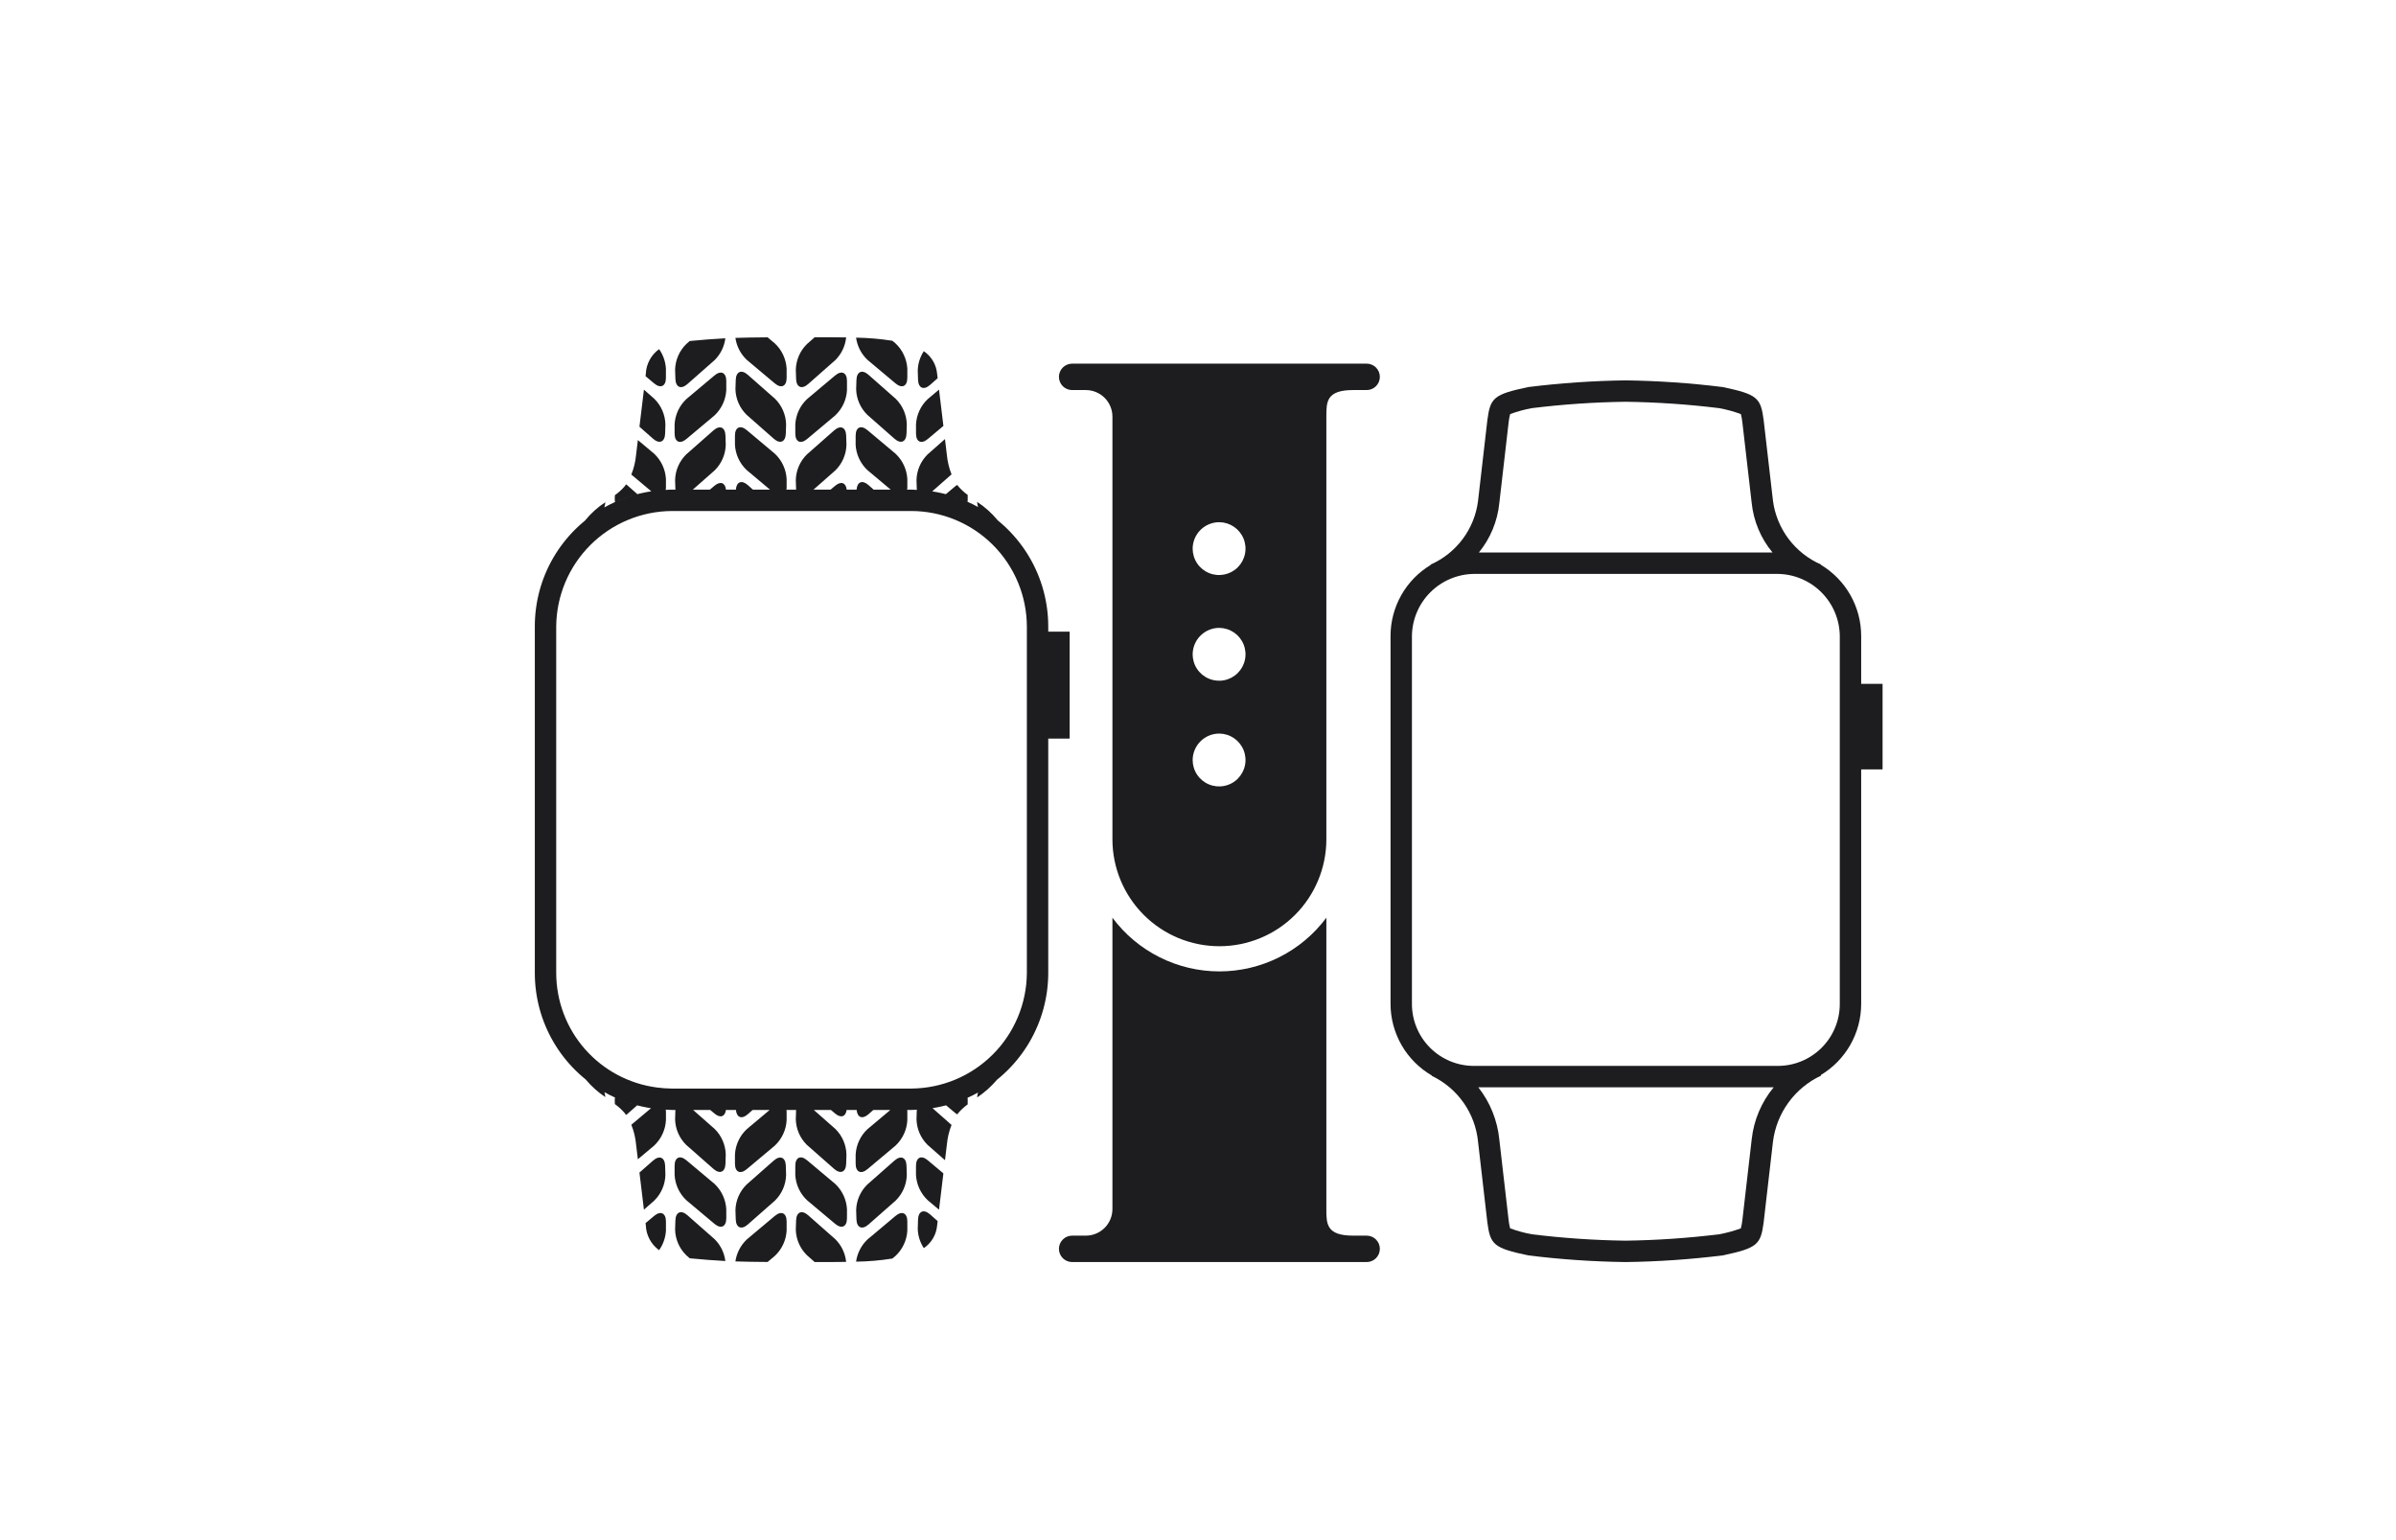 <svg width="112" height="72" viewBox="0 0 112 72" fill="none" xmlns="http://www.w3.org/2000/svg">
<g clip-path="url(#clip0_12_26)">
<path d="M50.125 18.235H50.75C50.913 18.234 51.075 18.266 51.226 18.327C51.377 18.389 51.515 18.479 51.631 18.594C51.747 18.709 51.839 18.845 51.903 18.996C51.966 19.146 51.999 19.308 52 19.471V39.235C52 40.561 52.527 41.833 53.465 42.771C54.402 43.709 55.674 44.235 57 44.235C58.326 44.235 59.598 43.709 60.536 42.771C61.473 41.833 62 40.561 62 39.235V19.471C62 18.788 62 18.235 63.25 18.235H63.875C63.957 18.236 64.038 18.221 64.114 18.191C64.19 18.16 64.259 18.115 64.317 18.057C64.375 18 64.421 17.931 64.453 17.856C64.484 17.78 64.501 17.7 64.501 17.618C64.501 17.536 64.484 17.455 64.453 17.38C64.421 17.304 64.375 17.236 64.317 17.178C64.259 17.121 64.19 17.075 64.114 17.045C64.038 17.014 63.957 16.999 63.875 17H50.125C50.043 16.999 49.962 17.014 49.886 17.045C49.81 17.075 49.741 17.121 49.683 17.178C49.625 17.236 49.579 17.304 49.547 17.38C49.516 17.455 49.499 17.536 49.499 17.618C49.499 17.7 49.516 17.78 49.547 17.856C49.579 17.931 49.625 18 49.683 18.057C49.741 18.115 49.81 18.16 49.886 18.191C49.962 18.221 50.043 18.236 50.125 18.235V18.235ZM57 24.412C57.244 24.415 57.481 24.49 57.682 24.627C57.884 24.765 58.04 24.959 58.131 25.184C58.222 25.41 58.245 25.658 58.195 25.897C58.146 26.136 58.027 26.355 57.854 26.526C57.681 26.697 57.46 26.813 57.221 26.86C56.982 26.906 56.734 26.881 56.509 26.787C56.284 26.693 56.092 26.535 55.957 26.332C55.822 26.129 55.75 25.891 55.75 25.647C55.751 25.484 55.784 25.323 55.847 25.172C55.911 25.022 56.003 24.885 56.119 24.771C56.235 24.656 56.373 24.565 56.524 24.504C56.675 24.442 56.837 24.411 57 24.412V24.412ZM57 29.353C57.244 29.356 57.481 29.431 57.682 29.568C57.884 29.706 58.04 29.9 58.131 30.126C58.222 30.352 58.245 30.599 58.195 30.838C58.146 31.077 58.027 31.296 57.854 31.467C57.681 31.638 57.46 31.755 57.221 31.801C56.982 31.848 56.734 31.822 56.509 31.728C56.284 31.634 56.092 31.476 55.957 31.273C55.822 31.07 55.75 30.832 55.75 30.588C55.752 30.259 55.885 29.943 56.119 29.712C56.354 29.48 56.67 29.351 57 29.353V29.353ZM57 34.294C57.244 34.297 57.481 34.372 57.682 34.509C57.884 34.647 58.04 34.841 58.131 35.067C58.222 35.293 58.245 35.541 58.195 35.779C58.146 36.018 58.027 36.237 57.854 36.408C57.681 36.58 57.46 36.696 57.221 36.742C56.982 36.789 56.734 36.763 56.509 36.669C56.284 36.575 56.092 36.417 55.957 36.214C55.822 36.011 55.75 35.773 55.75 35.529C55.752 35.2 55.885 34.885 56.119 34.653C56.354 34.421 56.67 34.292 57 34.294V34.294ZM63.875 57.765H63.25C62 57.765 62 57.212 62 56.529V42.903C61.419 43.682 60.665 44.314 59.797 44.749C58.929 45.185 57.971 45.412 57 45.412C56.029 45.412 55.071 45.185 54.203 44.749C53.335 44.314 52.581 43.682 52 42.903V56.529C51.999 56.693 51.966 56.854 51.903 57.004C51.839 57.155 51.747 57.291 51.631 57.406C51.515 57.521 51.377 57.611 51.226 57.673C51.075 57.734 50.913 57.766 50.75 57.765H50.125C50.043 57.764 49.962 57.779 49.886 57.809C49.81 57.84 49.741 57.885 49.683 57.943C49.625 58 49.579 58.069 49.547 58.144C49.516 58.22 49.499 58.301 49.499 58.382C49.499 58.464 49.516 58.545 49.547 58.621C49.579 58.696 49.625 58.764 49.683 58.822C49.741 58.879 49.81 58.925 49.886 58.955C49.962 58.986 50.043 59.001 50.125 59H63.875C63.957 59.001 64.038 58.986 64.114 58.955C64.19 58.925 64.259 58.879 64.317 58.822C64.375 58.764 64.421 58.696 64.453 58.621C64.484 58.545 64.501 58.464 64.501 58.382C64.501 58.301 64.484 58.22 64.453 58.144C64.421 58.069 64.375 58 64.317 57.943C64.259 57.885 64.19 57.84 64.114 57.809C64.038 57.779 63.957 57.764 63.875 57.765V57.765Z" fill="#1D1D1F"/>
<path d="M87 31.969V29.726C86.999 29.057 86.825 28.4 86.496 27.819C86.166 27.237 85.692 26.751 85.119 26.406L85.123 26.391C84.524 26.13 84.003 25.718 83.609 25.197C83.216 24.675 82.963 24.061 82.877 23.413L82.44 19.627C82.304 18.588 82.133 18.435 80.533 18.095C79.023 17.907 77.505 17.803 75.984 17.782C74.463 17.803 72.944 17.907 71.435 18.095C69.834 18.435 69.664 18.588 69.528 19.627L69.091 23.413C69.011 24.058 68.765 24.672 68.377 25.194C67.989 25.716 67.472 26.128 66.877 26.391L66.881 26.407C66.308 26.751 65.834 27.238 65.504 27.819C65.175 28.401 65.001 29.057 65 29.726V46.933C65.001 47.612 65.181 48.278 65.52 48.866C65.86 49.453 66.348 49.942 66.935 50.282L66.932 50.297C67.526 50.581 68.036 51.012 68.414 51.55C68.792 52.089 69.025 52.715 69.09 53.37L69.527 57.156C69.663 58.194 69.834 58.348 71.434 58.688C72.944 58.876 74.462 58.98 75.983 59C77.504 58.98 79.023 58.876 80.532 58.688C82.133 58.347 82.303 58.194 82.44 57.155L82.877 53.37C82.96 52.708 83.21 52.078 83.603 51.539C83.996 50.999 84.519 50.568 85.123 50.286L85.114 50.256C85.688 49.912 86.163 49.425 86.494 48.843C86.825 48.261 86.999 47.603 87 46.933V35.969H88V31.969H87ZM86 35.969V46.933C86 47.702 85.695 48.438 85.152 48.981C84.609 49.525 83.872 49.83 83.104 49.83H68.896C68.128 49.83 67.391 49.525 66.848 48.981C66.305 48.438 66 47.702 66 46.933V29.726C66.011 28.961 66.319 28.23 66.86 27.69C67.401 27.149 68.131 26.84 68.896 26.83H83.104C83.869 26.84 84.599 27.149 85.14 27.69C85.681 28.23 85.99 28.961 86 29.726V35.969ZM81.376 57.424C81.048 57.545 80.71 57.638 80.365 57.701C78.911 57.88 77.448 57.98 75.983 58C74.518 57.98 73.056 57.88 71.602 57.701C71.257 57.638 70.919 57.545 70.59 57.424C70.557 57.298 70.534 57.17 70.52 57.041L70.086 53.278C69.999 52.385 69.657 51.535 69.103 50.83H82.91C82.338 51.52 81.981 52.363 81.883 53.255L81.448 57.025C81.434 57.16 81.41 57.293 81.376 57.424V57.424ZM70.591 19.358C70.919 19.237 71.257 19.145 71.602 19.081C73.056 18.902 74.518 18.802 75.983 18.782C77.448 18.802 78.911 18.902 80.365 19.081C80.71 19.145 81.048 19.237 81.376 19.358C81.41 19.484 81.433 19.612 81.446 19.742L81.881 23.505C81.968 24.359 82.307 25.169 82.856 25.829H69.129C69.666 25.172 69.998 24.372 70.084 23.527L70.519 19.758C70.532 19.623 70.556 19.489 70.591 19.358V19.358Z" fill="#1D1D1F"/>
<path d="M36.771 57.101L36.771 57.528C36.747 57.978 36.55 58.402 36.221 58.711L35.881 58.996C35.266 58.992 34.787 58.983 34.376 58.97C34.433 58.579 34.619 58.219 34.905 57.946L36.218 56.844C36.522 56.589 36.77 56.705 36.771 57.101ZM34.955 57.245L36.229 56.123C36.55 55.806 36.735 55.377 36.746 54.927L36.733 54.5C36.72 54.104 36.467 53.995 36.17 54.256L34.896 55.379C34.575 55.695 34.389 56.124 34.378 56.574L34.392 57.002C34.404 57.397 34.657 57.507 34.955 57.245V57.245ZM36.761 51.889H35.978L34.905 52.79C34.576 53.099 34.379 53.523 34.355 53.973V54.4C34.355 54.796 34.604 54.912 34.907 54.657L36.221 53.555C36.549 53.246 36.746 52.822 36.771 52.372L36.77 51.944C36.768 51.926 36.765 51.907 36.761 51.889V51.889ZM34.955 52.089L35.182 51.889H34.401C34.433 52.242 34.671 52.339 34.955 52.089V52.089ZM33.933 51.889H33.197L33.398 52.056C33.672 52.288 33.893 52.201 33.933 51.889ZM32.075 53.522L33.349 54.644C33.646 54.906 33.899 54.796 33.912 54.401L33.925 53.973C33.914 53.523 33.728 53.094 33.408 52.778L32.399 51.889H31.573L31.571 51.899L31.557 52.326C31.568 52.777 31.754 53.205 32.075 53.522V53.522ZM32.086 54.243C31.783 53.988 31.534 54.104 31.534 54.5V54.927C31.558 55.377 31.755 55.801 32.084 56.11L33.397 57.213C33.7 57.467 33.949 57.352 33.95 56.956L33.95 56.528C33.925 56.078 33.728 55.654 33.4 55.345L32.086 54.243ZM32.133 56.811C31.836 56.549 31.583 56.659 31.571 57.055L31.557 57.482C31.568 57.933 31.754 58.361 32.075 58.678L32.24 58.824C32.853 58.881 33.327 58.922 33.906 58.951C33.857 58.566 33.682 58.208 33.408 57.934L32.133 56.811ZM30.576 56.844L30.176 57.18L30.189 57.285C30.197 57.513 30.258 57.736 30.365 57.937C30.473 58.138 30.625 58.311 30.81 58.444C31 58.175 31.111 57.857 31.129 57.528V57.101C31.128 56.705 30.879 56.589 30.576 56.844V56.844ZM31.104 54.927L31.091 54.5C31.078 54.104 30.825 53.995 30.528 54.256L29.891 54.817L30.1 56.551L30.587 56.123C30.907 55.806 31.093 55.377 31.104 54.927V54.927ZM31.116 51.874C30.887 51.865 30.659 51.842 30.432 51.808L29.511 52.581C29.63 52.875 29.704 53.185 29.733 53.5L29.817 54.195L30.579 53.555C30.907 53.246 31.104 52.822 31.129 52.372V51.944C31.126 51.921 31.122 51.898 31.116 51.874ZM28.748 51.308C28.745 51.344 28.735 51.384 28.736 51.418L28.742 51.615C28.913 51.737 29.068 51.88 29.205 52.038C29.226 52.065 29.24 52.094 29.259 52.121C29.277 52.112 29.295 52.101 29.312 52.089L29.782 51.675C29.428 51.583 29.081 51.46 28.748 51.308V51.308ZM27.377 50.463C27.642 50.781 27.952 51.059 28.297 51.288C28.288 51.21 28.274 51.133 28.253 51.058C27.945 50.884 27.652 50.685 27.377 50.463V50.463ZM45.675 51.305C46.022 51.074 46.334 50.796 46.604 50.478C46.325 50.702 46.027 50.903 45.715 51.078C45.696 51.152 45.682 51.228 45.675 51.305V51.305ZM44.225 51.673L44.682 52.056C44.704 52.071 44.727 52.085 44.752 52.096C44.766 52.078 44.775 52.056 44.789 52.038C44.921 51.884 45.071 51.747 45.234 51.628V51.371C45.234 51.355 45.228 51.336 45.227 51.32C44.904 51.465 44.568 51.583 44.224 51.673H44.225ZM42.86 51.876C42.86 51.885 42.855 51.889 42.855 51.898L42.842 52.326C42.853 52.776 43.038 53.205 43.359 53.522L44.173 54.238L44.262 53.5C44.29 53.188 44.364 52.881 44.48 52.59L43.589 51.804C43.347 51.842 43.104 51.866 42.86 51.876H42.86ZM42.818 54.5L42.817 54.927C42.842 55.378 43.039 55.801 43.367 56.11L43.894 56.552L44.098 54.854L43.37 54.243C43.067 53.988 42.819 54.104 42.818 54.5V54.5ZM42.913 57.016L42.9 57.443C42.908 57.766 43.006 58.079 43.183 58.349C43.36 58.23 43.507 58.072 43.615 57.888C43.723 57.704 43.788 57.498 43.806 57.286L43.83 57.084L43.476 56.772C43.179 56.51 42.926 56.62 42.913 57.016V57.016ZM41.86 56.844L40.547 57.947C40.258 58.222 40.072 58.587 40.017 58.981C40.586 58.974 41.154 58.925 41.716 58.835L41.863 58.711C42.192 58.402 42.389 57.979 42.413 57.528L42.413 57.101C42.412 56.705 42.164 56.589 41.86 56.844L41.86 56.844ZM40.597 57.245L41.871 56.123C42.192 55.806 42.377 55.378 42.388 54.927L42.375 54.5C42.362 54.104 42.109 53.995 41.812 54.256L40.538 55.379C40.217 55.696 40.032 56.124 40.02 56.575L40.034 57.002C40.046 57.397 40.3 57.507 40.597 57.245V57.245ZM42.403 51.889H41.62L40.547 52.79C40.218 53.099 40.022 53.523 39.997 53.973L39.997 54.4C39.998 54.796 40.246 54.912 40.55 54.657L41.863 53.555C42.192 53.246 42.389 52.822 42.413 52.372L42.413 51.945C42.41 51.926 42.407 51.907 42.403 51.889V51.889ZM40.597 52.089L40.824 51.889H40.043C40.075 52.242 40.313 52.339 40.597 52.089V52.089ZM39.575 51.889H38.84L39.039 52.057C39.315 52.288 39.535 52.201 39.575 51.889V51.889ZM37.717 53.522L38.991 54.644C39.288 54.906 39.541 54.797 39.554 54.401L39.567 53.973C39.556 53.523 39.371 53.094 39.05 52.778L38.041 51.889H37.215L37.213 51.899L37.199 52.326C37.211 52.777 37.396 53.205 37.717 53.522V53.522ZM37.728 54.243C37.425 53.988 37.176 54.104 37.176 54.5L37.175 54.927C37.2 55.378 37.397 55.801 37.725 56.11L39.039 57.213C39.342 57.467 39.591 57.352 39.591 56.956L39.592 56.528C39.567 56.078 39.37 55.655 39.042 55.346L37.728 54.243ZM37.776 56.811C37.478 56.55 37.226 56.659 37.213 57.055L37.199 57.482C37.211 57.933 37.396 58.362 37.717 58.678L38.082 59C38.626 59.001 39.115 58.999 39.552 58.992C39.511 58.592 39.334 58.218 39.049 57.934L37.776 56.811ZM35.881 15.77C35.266 15.774 34.787 15.783 34.376 15.796C34.433 16.187 34.619 16.548 34.905 16.82L36.218 17.923C36.522 18.177 36.77 18.062 36.771 17.666L36.771 17.238C36.746 16.788 36.55 16.364 36.221 16.055L35.881 15.77ZM36.17 20.51C36.467 20.772 36.72 20.662 36.733 20.266L36.746 19.839C36.735 19.389 36.55 18.96 36.229 18.643L34.955 17.521C34.657 17.259 34.404 17.369 34.392 17.765L34.378 18.192C34.389 18.643 34.575 19.071 34.896 19.388L36.17 20.51ZM34.907 20.108C34.604 19.854 34.355 19.97 34.355 20.366V20.793C34.379 21.243 34.576 21.667 34.905 21.976L35.992 22.889H36.758C36.764 22.866 36.768 22.844 36.771 22.821L36.771 22.394C36.747 21.944 36.55 21.52 36.221 21.211L34.907 20.108ZM34.955 22.677C34.667 22.424 34.426 22.524 34.398 22.889H35.195L34.955 22.677ZM33.397 22.71L33.184 22.889H33.935C33.9 22.567 33.676 22.476 33.397 22.71ZM33.349 20.122L32.075 21.245C31.754 21.561 31.568 21.99 31.557 22.44L31.571 22.867C31.571 22.876 31.575 22.88 31.575 22.889H32.386L33.408 21.989C33.728 21.672 33.914 21.244 33.925 20.793L33.912 20.366C33.899 19.97 33.646 19.86 33.349 20.122V20.122ZM33.397 17.554L32.084 18.656C31.755 18.965 31.558 19.389 31.534 19.839V20.266C31.534 20.662 31.783 20.778 32.086 20.523L33.4 19.421C33.728 19.112 33.925 18.688 33.95 18.238V17.811C33.949 17.415 33.7 17.299 33.397 17.553V17.554ZM32.133 17.955L33.408 16.832C33.682 16.558 33.857 16.2 33.906 15.815C33.327 15.844 32.853 15.885 32.24 15.942L32.075 16.088C31.754 16.405 31.568 16.834 31.557 17.284L31.571 17.711C31.583 18.107 31.836 18.217 32.133 17.955V17.955ZM30.188 17.481L30.176 17.586L30.576 17.922C30.879 18.177 31.128 18.061 31.128 17.665V17.238C31.11 16.909 31 16.591 30.81 16.322C30.625 16.455 30.473 16.628 30.365 16.829C30.257 17.03 30.197 17.253 30.188 17.481ZM31.091 20.267L31.104 19.839C31.093 19.389 30.907 18.96 30.587 18.644L30.1 18.215L29.891 19.95L30.528 20.511C30.825 20.772 31.078 20.662 31.091 20.267V20.267ZM29.817 20.572L29.733 21.267C29.704 21.582 29.63 21.891 29.511 22.185L30.444 22.968C30.666 22.935 30.89 22.913 31.114 22.903C31.121 22.877 31.126 22.849 31.129 22.822V22.394C31.104 21.944 30.907 21.52 30.579 21.211L29.817 20.572ZM29.793 23.1L29.313 22.677C29.296 22.665 29.278 22.654 29.259 22.645C29.24 22.672 29.226 22.701 29.206 22.728C29.069 22.887 28.913 23.029 28.742 23.151L28.736 23.348C28.735 23.386 28.746 23.428 28.749 23.468C29.086 23.315 29.435 23.192 29.793 23.1V23.1ZM27.346 24.336V24.337C27.629 24.107 27.932 23.901 28.25 23.721C28.273 23.642 28.288 23.561 28.296 23.479C27.937 23.713 27.616 24.002 27.346 24.336V24.336ZM46.641 24.328C46.365 23.991 46.039 23.699 45.675 23.462C45.682 23.543 45.697 23.623 45.717 23.701C46.043 23.883 46.352 24.093 46.641 24.328V24.328ZM44.789 22.728C44.775 22.71 44.765 22.688 44.751 22.67C44.727 22.681 44.704 22.695 44.681 22.71L44.214 23.102C44.561 23.191 44.899 23.31 45.226 23.456C45.227 23.436 45.234 23.414 45.234 23.394V23.137C45.07 23.019 44.921 22.881 44.789 22.728V22.728ZM42.841 22.44L42.855 22.867C42.855 22.881 42.861 22.889 42.862 22.902C43.102 22.912 43.34 22.935 43.577 22.971L44.48 22.176C44.364 21.885 44.29 21.578 44.261 21.266L44.172 20.527L43.359 21.244C43.038 21.561 42.853 21.989 42.841 22.44V22.44ZM43.37 20.523L44.099 19.912L43.894 18.214L43.368 18.656C43.039 18.965 42.843 19.389 42.818 19.839L42.819 20.266C42.819 20.662 43.067 20.778 43.37 20.523L43.37 20.523ZM43.476 17.994L43.83 17.682L43.806 17.481C43.788 17.268 43.723 17.062 43.615 16.878C43.507 16.694 43.359 16.537 43.183 16.417C43.006 16.687 42.908 17.001 42.9 17.323L42.913 17.75C42.926 18.146 43.179 18.256 43.476 17.994V17.994ZM41.716 15.931C41.154 15.842 40.586 15.793 40.017 15.785C40.071 16.18 40.258 16.545 40.547 16.82L41.86 17.922C42.163 18.177 42.412 18.061 42.412 17.665L42.413 17.238C42.388 16.788 42.191 16.364 41.863 16.055L41.716 15.931ZM41.812 20.51C42.109 20.772 42.362 20.662 42.375 20.267L42.388 19.839C42.377 19.389 42.192 18.96 41.871 18.644L40.597 17.521C40.3 17.259 40.047 17.369 40.034 17.765L40.02 18.192C40.031 18.643 40.217 19.071 40.538 19.388L41.812 20.51ZM40.549 20.109C40.246 19.854 39.997 19.97 39.997 20.366L39.996 20.793C40.021 21.244 40.218 21.667 40.546 21.976L41.634 22.889H42.4C42.406 22.867 42.41 22.844 42.412 22.822L42.413 22.394C42.388 21.944 42.191 21.52 41.863 21.211L40.549 20.109ZM40.597 22.677C40.309 22.424 40.068 22.525 40.041 22.889H40.837L40.597 22.677ZM39.039 22.71L38.826 22.889H39.578C39.542 22.567 39.318 22.476 39.039 22.71V22.71ZM38.991 20.122L37.717 21.245C37.396 21.561 37.211 21.99 37.199 22.44L37.213 22.868C37.213 22.876 37.217 22.881 37.217 22.889H38.028L39.05 21.989C39.371 21.672 39.556 21.244 39.567 20.793L39.554 20.366C39.541 19.97 39.288 19.86 38.991 20.122V20.122ZM39.039 17.553L37.726 18.656C37.397 18.965 37.2 19.389 37.176 19.839L37.176 20.266C37.176 20.662 37.425 20.778 37.729 20.523L39.042 19.421C39.371 19.112 39.568 18.688 39.592 18.238L39.592 17.811C39.591 17.415 39.343 17.299 39.039 17.553ZM37.776 17.955L39.05 16.832C39.334 16.548 39.512 16.174 39.553 15.774C39.115 15.767 38.627 15.766 38.083 15.766L37.717 16.088C37.396 16.405 37.211 16.834 37.2 17.284L37.213 17.711C37.225 18.107 37.478 18.217 37.776 17.955ZM50 29.53H49V29.289C49 28.149 48.696 27.031 48.119 26.049C47.541 25.066 46.712 24.256 45.717 23.702C45.558 23.613 45.393 23.532 45.226 23.457C44.7 23.222 44.146 23.058 43.577 22.971C43.34 22.935 43.102 22.912 42.862 22.902C42.775 22.898 42.688 22.889 42.6 22.889H31.4C31.303 22.889 31.209 22.899 31.114 22.903C30.297 22.939 29.494 23.131 28.749 23.469C28.579 23.546 28.412 23.63 28.25 23.721C27.263 24.277 26.441 25.085 25.869 26.064C25.298 27.042 24.998 28.156 25 29.289V45.489C25 46.622 25.301 47.735 25.873 48.714C26.444 49.692 27.266 50.501 28.253 51.058C28.413 51.149 28.579 51.231 28.748 51.308C29.284 51.551 29.851 51.719 30.432 51.808C30.659 51.842 30.887 51.864 31.116 51.874C31.211 51.878 31.304 51.889 31.4 51.889H42.6C42.688 51.889 42.773 51.879 42.86 51.875C43.104 51.866 43.347 51.842 43.588 51.805C44.154 51.717 44.705 51.554 45.228 51.32C45.394 51.245 45.557 51.165 45.715 51.077C46.709 50.521 47.538 49.71 48.115 48.728C48.692 47.746 48.998 46.628 49 45.489V34.53H50V29.53ZM48 45.489C47.99 46.918 47.418 48.286 46.407 49.296C45.397 50.307 44.029 50.879 42.6 50.889H31.4C31.165 50.887 30.93 50.87 30.697 50.838C29.399 50.666 28.208 50.029 27.344 49.045C26.48 48.062 26.003 46.798 26 45.489V29.289C26.011 27.86 26.583 26.493 27.594 25.483C28.604 24.472 29.971 23.9 31.4 23.889H42.6C44.031 23.893 45.402 24.464 46.413 25.475C47.425 26.487 47.996 27.858 48 29.289V29.53V34.53V45.489Z" fill="#1D1D1F"/>
</g>
<defs>
<clipPath id="clip0_12_26">
<rect width="63" height="54" fill="white" transform="translate(25 9)"/>
</clipPath>
</defs>
</svg>
